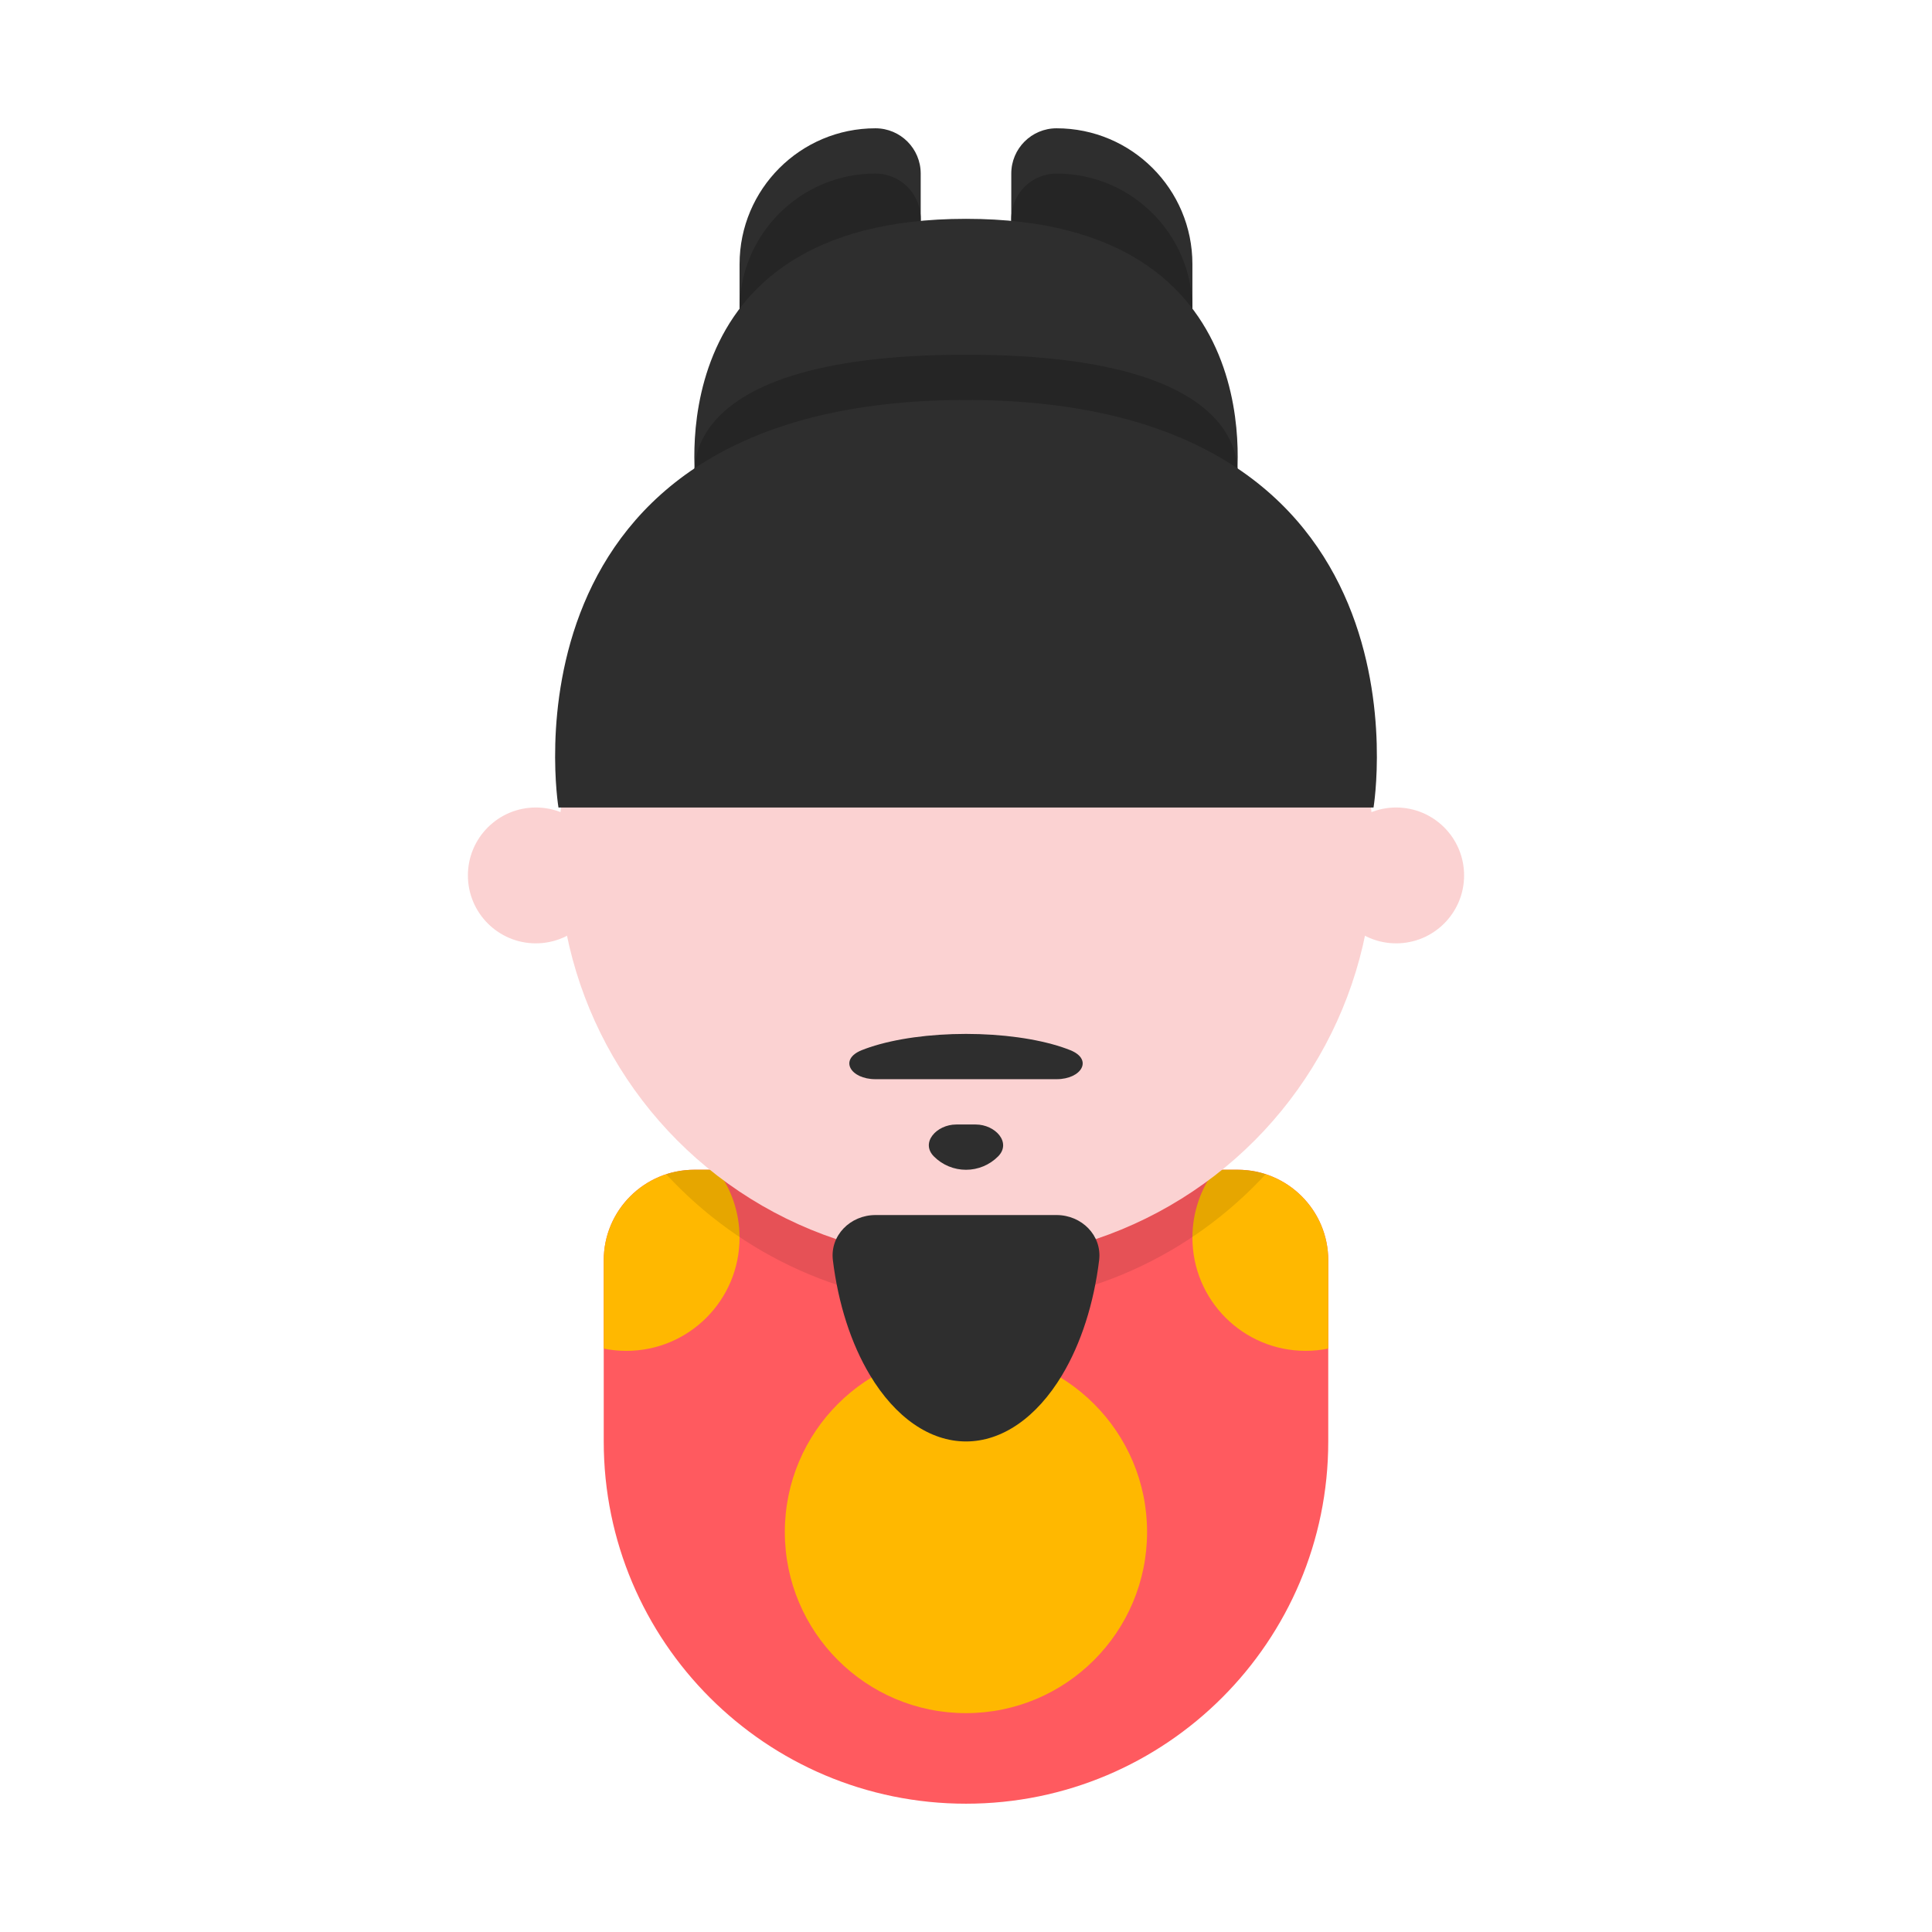 <svg width="128" height="128" viewBox="0 0 128 128" fill="none" xmlns="http://www.w3.org/2000/svg">
<path d="M48.999 17.5C48.999 12.53 53.029 8.5 57.999 8.5V8.5C59.656 8.5 60.999 9.843 60.999 11.5V26.5H48.999V17.5Z" fill="#2E2E2E"/>
<path d="M79 17.5C79 12.53 74.971 8.5 70 8.5V8.5C68.343 8.5 67 9.843 67 11.5V26.5H79V17.5Z" fill="#2E2E2E"/>
<path d="M48.999 20.499C48.999 15.528 53.029 11.499 57.999 11.499V11.499C59.656 11.499 60.999 12.842 60.999 14.499V29.499H48.999V20.499Z" fill="#2E2E2E"/>
<path d="M48.999 20.499C48.999 15.528 53.029 11.499 57.999 11.499V11.499C59.656 11.499 60.999 12.842 60.999 14.499V29.499H48.999V20.499Z" fill="black" fill-opacity="0.2"/>
<path d="M79 20.501C79 15.53 74.971 11.501 70 11.501V11.501C68.343 11.501 67 12.844 67 14.501V29.501H79V20.501Z" fill="#2E2E2E"/>
<path d="M79 20.501C79 15.53 74.971 11.501 70 11.501V11.501C68.343 11.501 67 12.844 67 14.501V29.501H79V20.501Z" fill="black" fill-opacity="0.2"/>
<path d="M64.001 14.498C84.83 14.498 81.854 32.499 81.854 32.499H46.148C46.148 32.499 43.172 14.498 64.001 14.498Z" fill="#2E2E2E"/>
<path d="M64.001 23.502C84.83 23.502 81.854 32.502 81.854 32.502H46.148C46.148 32.502 43.172 23.502 64.001 23.502Z" fill="#2E2E2E"/>
<path d="M64.001 23.502C84.83 23.502 81.854 32.502 81.854 32.502H46.148C46.148 32.502 43.172 23.502 64.001 23.502Z" fill="black" fill-opacity="0.2"/>
<path d="M39.999 83.5C39.999 80.186 42.686 77.499 46 77.499H82C85.314 77.499 88 80.186 88 83.5V95.5C88 108.755 77.255 119.5 64 119.5V119.5C50.745 119.5 39.999 108.755 39.999 95.5V83.5Z" fill="#FF5A5F"/>
<path d="M57.999 80.499H70V83.499C70 86.813 67.313 89.5 64 89.5V89.5C60.686 89.5 57.999 86.813 57.999 83.499V80.499Z" fill="#FBD2D2"/>
<path fill-rule="evenodd" clip-rule="evenodd" d="M80.497 77.501H82.001C85.315 77.501 88.001 80.188 88.001 83.501V89.347C87.517 89.445 87.015 89.497 86.501 89.497C82.359 89.497 79.001 86.139 79.001 81.997C79.001 80.311 79.558 78.754 80.497 77.501Z" fill="#FFB800"/>
<ellipse cx="63.997" cy="101.5" rx="12" ry="12" fill="#FFB800"/>
<path fill-rule="evenodd" clip-rule="evenodd" d="M41.496 89.499C45.639 89.499 48.997 86.141 48.997 81.998C48.997 80.311 48.44 78.754 47.499 77.501H46C42.686 77.501 39.999 80.188 39.999 83.501V89.349C40.483 89.447 40.984 89.499 41.496 89.499Z" fill="#FFB800"/>
<path fill-rule="evenodd" clip-rule="evenodd" d="M83.855 77.793C78.921 83.147 71.85 86.501 63.995 86.501C56.142 86.501 49.072 83.148 44.138 77.796C44.724 77.604 45.35 77.501 46.001 77.501H82.001C82.648 77.501 83.271 77.603 83.855 77.793Z" fill="black" fill-opacity="0.1"/>
<ellipse cx="63.999" cy="56.5" rx="27" ry="27" fill="#FBD2D2"/>
<ellipse cx="92.5" cy="57.999" rx="4.5" ry="4.5" fill="#FBD2D2"/>
<ellipse cx="35.5" cy="57.999" rx="4.5" ry="4.5" fill="#FBD2D2"/>
<path d="M58.001 80.5C56.344 80.5 54.98 81.848 55.181 83.493C55.531 86.356 56.378 89.01 57.637 91.107C59.324 93.92 61.614 95.5 64.001 95.5C66.388 95.5 68.677 93.92 70.365 91.107C71.623 89.01 72.47 86.356 72.82 83.493C73.021 81.848 71.657 80.5 70.001 80.5L64.001 80.5L58.001 80.5Z" fill="#2E2E2E"/>
<path d="M70.001 71.499C71.657 71.499 72.443 70.188 70.904 69.575C70.734 69.507 70.554 69.441 70.365 69.378C68.677 68.816 66.388 68.499 64.001 68.499C61.614 68.499 59.324 68.816 57.637 69.378C57.447 69.441 57.267 69.507 57.097 69.575C55.558 70.188 56.344 71.499 58.001 71.499L64.001 71.499H70.001Z" fill="#2E2E2E"/>
<path d="M63.355 74.501C62.054 74.501 60.958 75.702 61.878 76.622V76.622C62.44 77.185 63.203 77.501 63.999 77.501C64.795 77.501 65.558 77.185 66.12 76.622V76.622C67.04 75.702 65.944 74.501 64.643 74.501L63.999 74.501L63.355 74.501Z" fill="#2E2E2E"/>
<path d="M64 26.5C95.501 26.5 91 53.5 91 53.5H37C37 53.5 32.499 26.5 64 26.5Z" fill="#2E2E2E"/>
</svg>
